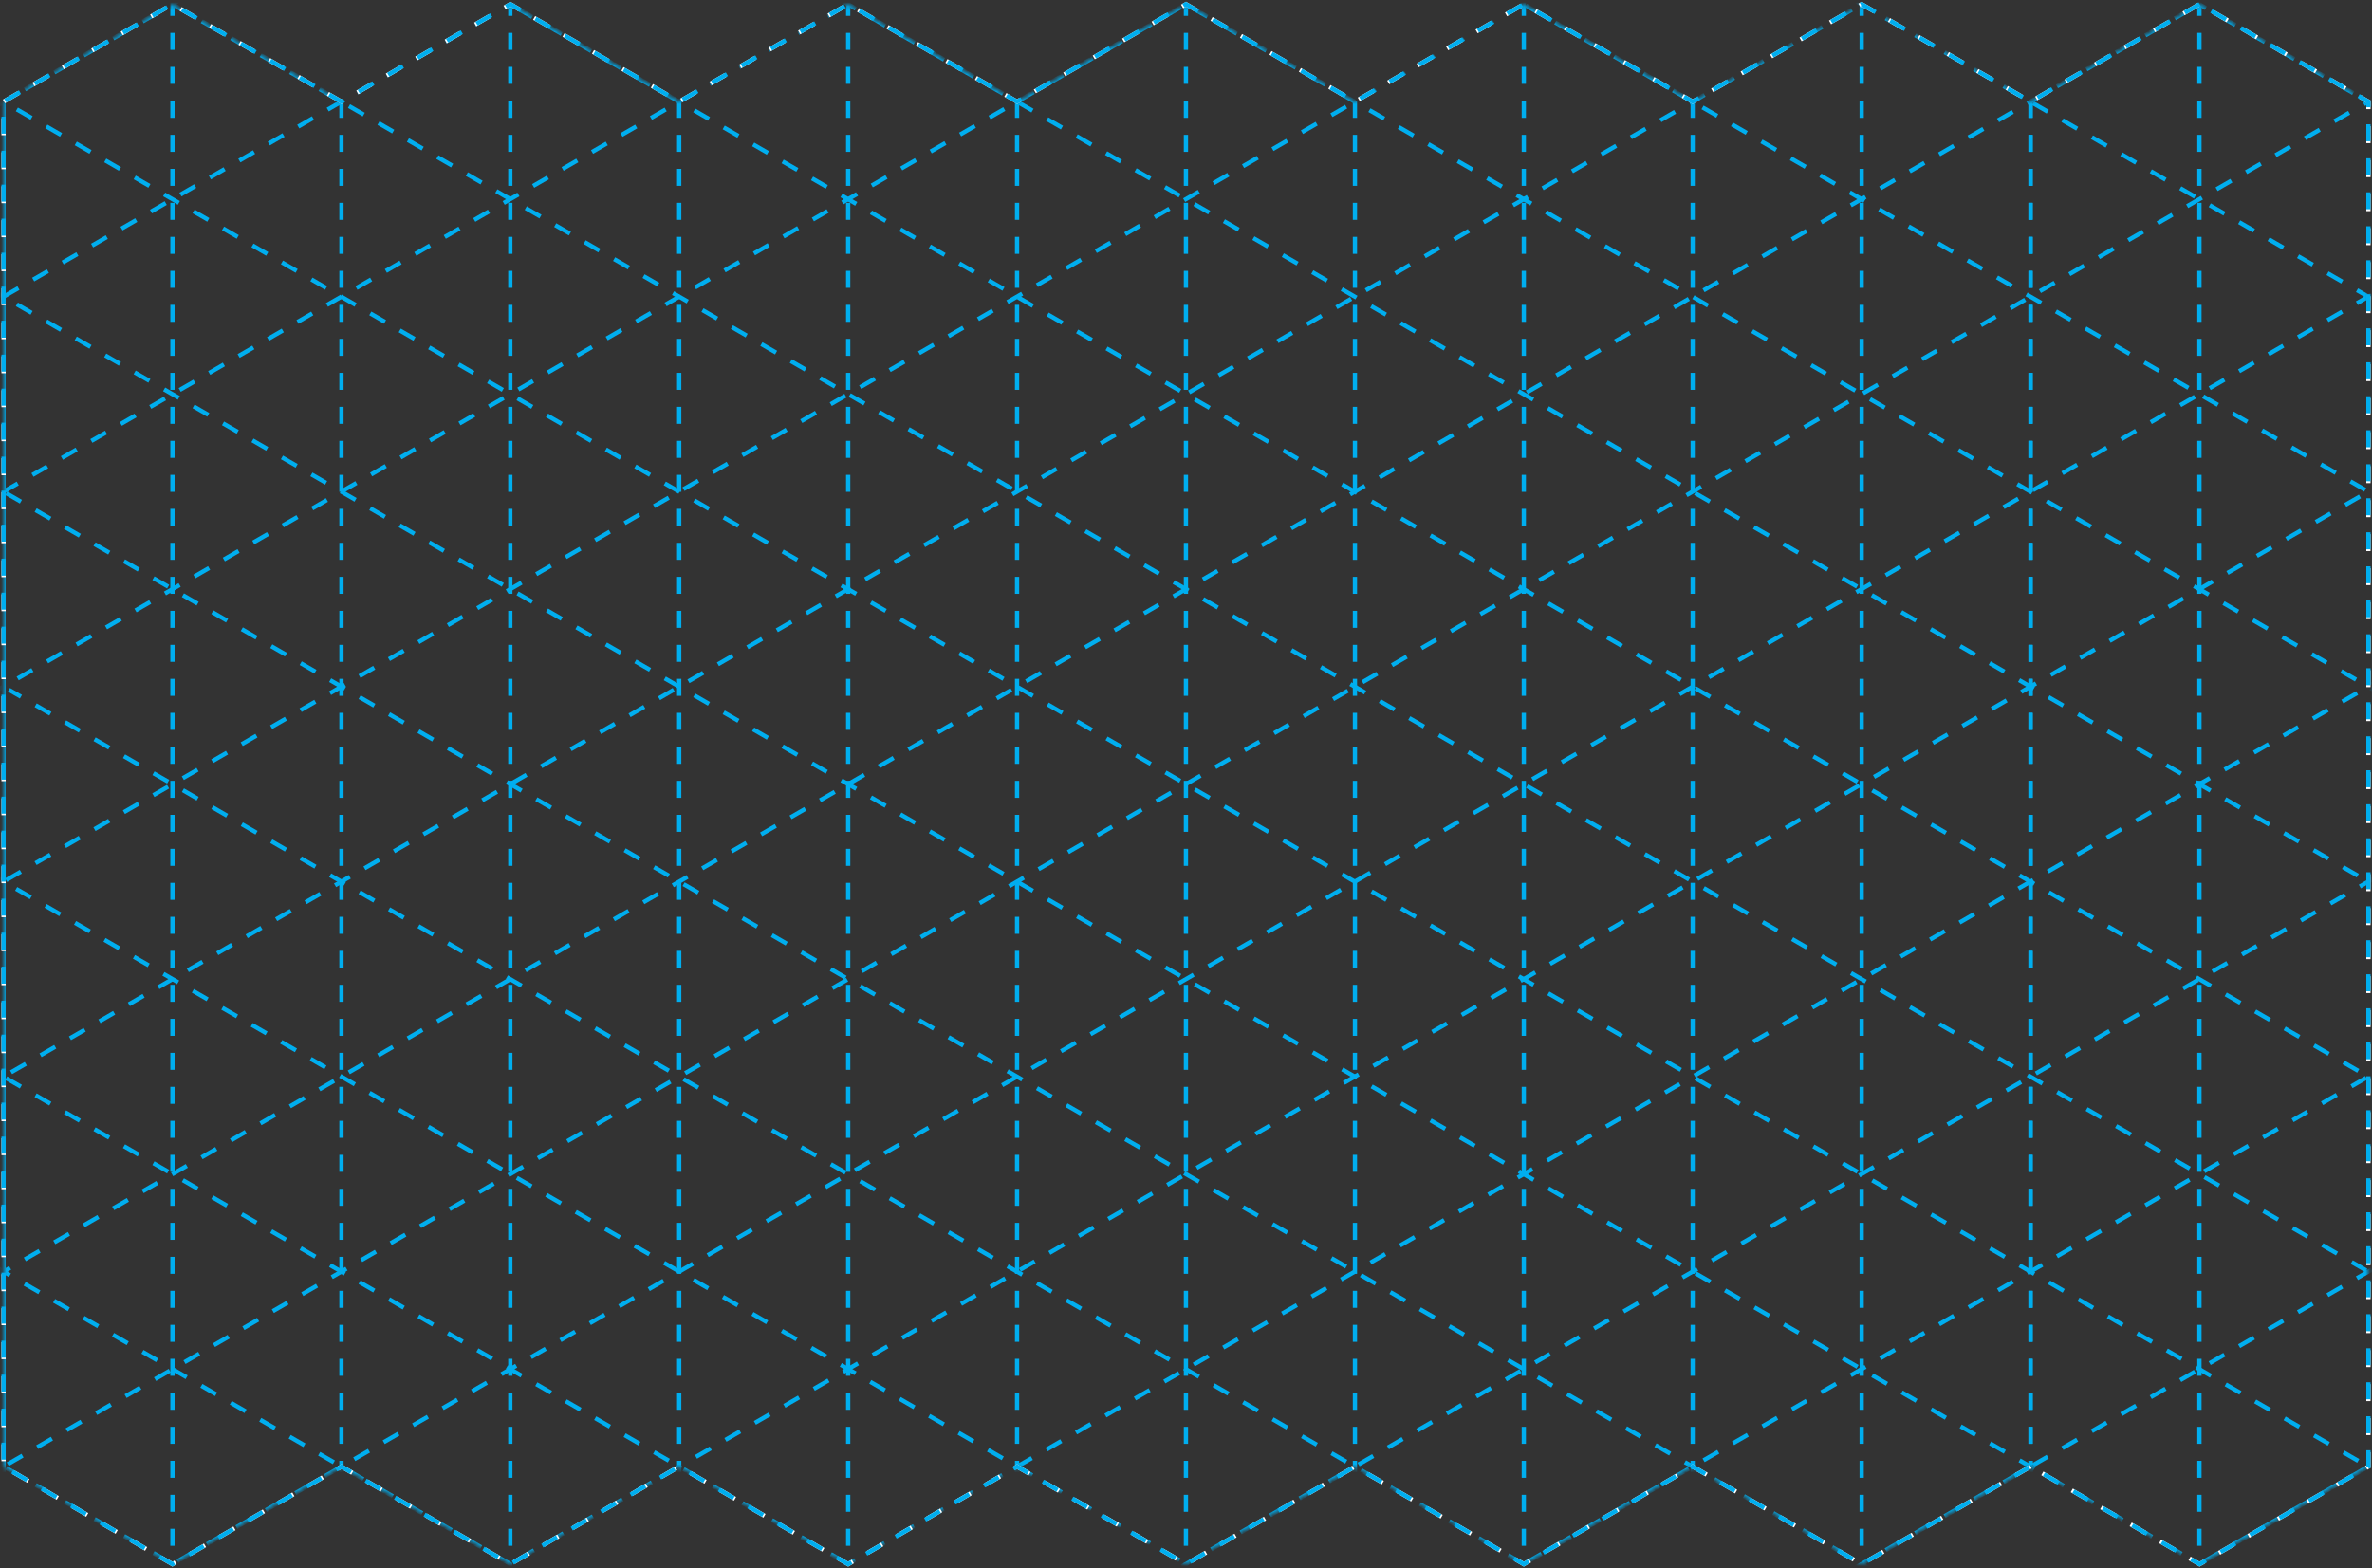<svg width="558" height="369" viewBox="0 0 558 369" fill="none" xmlns="http://www.w3.org/2000/svg">
<rect x="0" y="0" width="558" height="369" fill="#333333" stroke="none"/>
<g clip-path="url(#clip0_446_2473)">
<mask id="mask0_446_2473" style="mask-type:luminance" maskUnits="userSpaceOnUse" x="0" y="0" width="558" height="369">
<path d="M477.678 23.916L437.951 0.981L398.196 23.916L358.469 0.981L318.742 23.916L278.987 0.981L239.26 23.916L199.533 0.981L159.806 23.916L120.051 0.981L80.324 23.916L40.569 0.981L0.842 23.916V345.084L40.569 368.047L80.324 345.084L120.051 368.047L159.806 345.084L199.533 368.047L239.26 345.084L278.987 368.047L318.742 345.084L358.469 368.047L398.196 345.084L437.951 368.047L477.678 345.084L517.433 368.047L557.16 345.084V23.916L517.433 0.981L477.678 23.916Z" fill="white"/>
</mask>
<g mask="url(#mask0_446_2473)">
<path d="M1117.88 622.963L0.842 -21.953" stroke="#00AEEF" stroke-miterlimit="10" stroke-dasharray="4 4"/>
<path d="M1102.09 567.981L80.295 -21.953" stroke="#00AEEF" stroke-miterlimit="10" stroke-dasharray="4 4"/>
<path d="M1108.91 526.037L159.777 -21.953" stroke="#00AEEF" stroke-miterlimit="10" stroke-dasharray="4 4"/>
<path d="M1087.71 467.916C843.462 326.888 239.23 -21.953 239.23 -21.953" stroke="#00AEEF" stroke-miterlimit="10" stroke-dasharray="4 4"/>
<path d="M1096.8 427.262C823.473 269.467 318.713 -21.953 318.713 -21.953" stroke="#00AEEF" stroke-miterlimit="10" stroke-dasharray="4 4"/>
<path d="M1091.41 378.28C810.295 215.972 398.166 -21.953 398.166 -21.953" stroke="#00AEEF" stroke-miterlimit="10" stroke-dasharray="4 4"/>
<path d="M1087.04 329.888C814.669 172.626 477.648 -21.953 477.648 -21.953" stroke="#00AEEF" stroke-miterlimit="10" stroke-dasharray="4 4"/>
<path d="M1092.65 883.682C1092.65 883.682 542.579 566.103 -16.738 243.196" stroke="#00AEEF" stroke-miterlimit="10" stroke-dasharray="4 4"/>
<path d="M1108.85 847.149C1108.85 847.149 516.9 505.402 -21.867 194.327" stroke="#00AEEF" stroke-miterlimit="10" stroke-dasharray="4 4"/>
<path d="M1092.65 791.944C1092.65 791.944 479.304 437.804 2.104 162.308" stroke="#00AEEF" stroke-miterlimit="10" stroke-dasharray="4 4"/>
<path d="M1092.65 746.047C1092.65 746.047 412.409 353.327 -15.195 106.43" stroke="#00AEEF" stroke-miterlimit="10" stroke-dasharray="4 4"/>
<path d="M1102.09 705.617C1102.09 705.617 349.608 271.178 -16.738 59.664" stroke="#00AEEF" stroke-miterlimit="10" stroke-dasharray="4 4"/>
<path d="M1092.65 975.449C1092.65 975.449 606.923 695.019 -6.729 340.71" stroke="#00AEEF" stroke-miterlimit="10" stroke-dasharray="4 4"/>
<path d="M1096.99 932.075C956.756 851.103 502.937 589.093 -6.729 294.841" stroke="#00AEEF" stroke-miterlimit="10" stroke-dasharray="4 4"/>
<path d="M1102.09 659.748C1102.09 659.748 260.651 173.944 -11.971 16.542" stroke="#00AEEF" stroke-miterlimit="10" stroke-dasharray="4 4"/>
<path d="M1111.96 298.402C851.201 147.841 557.104 -21.953 557.104 -21.953" stroke="#00AEEF" stroke-miterlimit="10" stroke-dasharray="4 4"/>
<path d="M-11.971 994.822L1097.64 354.168" stroke="#00AEEF" stroke-miterlimit="10" stroke-dasharray="4 4"/>
<path d="M-27.25 957.757C-27.25 957.757 608.746 590.579 1102.01 305.776" stroke="#00AEEF" stroke-miterlimit="10" stroke-dasharray="4 4"/>
<path d="M-13.148 903.729C-13.148 903.729 628.147 533.495 1099.57 261.308" stroke="#00AEEF" stroke-miterlimit="10" stroke-dasharray="4 4"/>
<path d="M-37.26 871.794C-37.26 871.794 632.66 484.991 1091.1 220.318" stroke="#00AEEF" stroke-miterlimit="10" stroke-dasharray="4 4"/>
<path d="M-21.867 817.009C-21.867 817.009 662.239 422.047 1091.67 174.112" stroke="#00AEEF" stroke-miterlimit="10" stroke-dasharray="4 4"/>
<path d="M-16.738 768.168C-16.738 768.168 701.908 353.271 1097.64 124.766" stroke="#00AEEF" stroke-miterlimit="10" stroke-dasharray="4 4"/>
<path d="M-21.867 725.243C-21.867 725.243 744.861 282.561 1098.03 78.673" stroke="#00AEEF" stroke-miterlimit="10" stroke-dasharray="4 4"/>
<path d="M-21.867 679.374C-21.867 679.374 826.025 189.841 1105.01 28.766" stroke="#00AEEF" stroke-miterlimit="10" stroke-dasharray="4 4"/>
<path d="M-6.729 624.757L1113.39 -21.953" stroke="#00AEEF" stroke-miterlimit="10" stroke-dasharray="4 4"/>
<path d="M-21.867 587.607L1033.91 -21.953" stroke="#00AEEF" stroke-miterlimit="10" stroke-dasharray="4 4"/>
<path d="M-19.906 540.589L954.456 -21.953" stroke="#00AEEF" stroke-miterlimit="10" stroke-dasharray="4 4"/>
<path d="M-10.148 489.084C225.017 353.299 874.975 -21.953 874.975 -21.953" stroke="#00AEEF" stroke-miterlimit="10" stroke-dasharray="4 4"/>
<path d="M4.373 434.804C274.331 278.944 795.52 -21.953 795.52 -21.953" stroke="#00AEEF" stroke-miterlimit="10" stroke-dasharray="4 4"/>
<path d="M-6.729 395.355C273.996 233.271 716.039 -21.953 716.039 -21.953" stroke="#00AEEF" stroke-miterlimit="10" stroke-dasharray="4 4"/>
<path d="M-12.027 352.514C273.547 187.654 636.585 -21.953 636.585 -21.953" stroke="#00AEEF" stroke-miterlimit="10" stroke-dasharray="4 4"/>
<path d="M-14.943 308.327C254.987 152.467 557.103 -21.953 557.103 -21.953" stroke="#00AEEF" stroke-miterlimit="10" stroke-dasharray="4 4"/>
<path d="M2.607 252.308C240.044 115.234 477.649 -21.953 477.649 -21.953" stroke="#00AEEF" stroke-miterlimit="10" stroke-dasharray="4 4"/>
<path d="M-12.42 215.103C201.719 91.458 398.167 -21.953 398.167 -21.953" stroke="#00AEEF" stroke-miterlimit="10" stroke-dasharray="4 4"/>
<path d="M-16.625 171.645C166.17 66.112 318.713 -21.953 318.713 -21.953" stroke="#00AEEF" stroke-miterlimit="10" stroke-dasharray="4 4"/>
<path d="M-13.148 123.757C130.62 40.766 239.231 -21.953 239.231 -21.953" stroke="#00AEEF" stroke-miterlimit="10" stroke-dasharray="4 4"/>
<path d="M-19.906 81.785C86.238 20.495 159.776 -21.953 159.776 -21.953" stroke="#00AEEF" stroke-miterlimit="10" stroke-dasharray="4 4"/>
<path d="M-21.867 37.037C40.905 0.813 80.296 -21.953 80.296 -21.953" stroke="#00AEEF" stroke-miterlimit="10" stroke-dasharray="4 4"/>
<path d="M40.568 1035.73V-44.888" stroke="#00AEEF" stroke-miterlimit="10" stroke-dasharray="4 4"/>
<path d="M80.322 1035.73V-44.888" stroke="#00AEEF" stroke-miterlimit="10" stroke-dasharray="4 4"/>
<path d="M0.842 1035.73V-44.888" stroke="#00AEEF" stroke-miterlimit="10" stroke-dasharray="4 4"/>
<path d="M120.051 1035.73V-44.888" stroke="#00AEEF" stroke-miterlimit="10" stroke-dasharray="4 4"/>
<path d="M159.777 1035.73V-44.888" stroke="#00AEEF" stroke-miterlimit="10" stroke-dasharray="4 4"/>
<path d="M199.531 1035.73V-44.888" stroke="#00AEEF" stroke-miterlimit="10" stroke-dasharray="4 4"/>
<path d="M239.26 1035.73V-44.888" stroke="#00AEEF" stroke-miterlimit="10" stroke-dasharray="4 4"/>
<path d="M278.986 1035.73V-44.888" stroke="#00AEEF" stroke-miterlimit="10" stroke-dasharray="4 4"/>
<path d="M318.74 1035.73V-44.888" stroke="#00AEEF" stroke-miterlimit="10" stroke-dasharray="4 4"/>
<path d="M358.469 1035.73V-44.888" stroke="#00AEEF" stroke-miterlimit="10" stroke-dasharray="4 4"/>
<path d="M398.195 1035.73V-44.888" stroke="#00AEEF" stroke-miterlimit="10" stroke-dasharray="4 4"/>
<path d="M437.949 1035.73V-44.888" stroke="#00AEEF" stroke-miterlimit="10" stroke-dasharray="4 4"/>
<path d="M477.678 1035.73V-44.888" stroke="#00AEEF" stroke-miterlimit="10" stroke-dasharray="4 4"/>
<path d="M517.404 1035.73V-44.888" stroke="#00AEEF" stroke-miterlimit="10" stroke-dasharray="4 4"/>
<path d="M477.678 1035.73V-44.888" stroke="#00AEEF" stroke-miterlimit="10" stroke-dasharray="4 4"/>
</g>
<path d="M477.678 345.084L437.951 368.047L398.196 345.084L358.469 368.047L318.742 345.084L279.015 368.047L239.26 345.084L199.533 368.047L159.778 345.084L120.051 368.047L80.324 345.084L40.569 368.047L0.842 345.084V23.916L40.569 0.981L80.324 23.916L120.051 0.981L159.778 23.916L199.533 0.981L239.26 23.916L279.015 0.981L318.742 23.916L358.469 0.981L398.196 23.916L437.951 0.981L477.678 23.916L517.433 0.981L557.16 23.916V345.084L517.433 368.047L477.678 345.084Z" stroke="white" stroke-miterlimit="10" stroke-dasharray="4 4"/>
<path d="M517.433 0.981L477.678 23.916L437.951 0.981L398.196 23.916L358.469 0.981L318.742 23.916L278.987 0.981L239.26 23.916L199.533 0.981L159.778 23.916L120.051 0.981L80.324 23.916L40.569 0.981L0.842 23.916V345.084L40.569 368.047L80.324 345.084L120.051 368.047L159.778 345.084L199.533 368.047L239.26 345.084L278.987 368.047L318.742 345.084L358.469 368.047L398.196 345.084L437.951 368.047L477.678 345.084L517.433 368.047L557.16 345.084V23.916L517.433 0.981Z" stroke="#00AEEF" stroke-miterlimit="10" stroke-dasharray="4 4"/>
</g>
<defs>
<clipPath id="clip0_446_2473">
<rect width="558" height="369" fill="white"/>
</clipPath>
</defs>
</svg>
